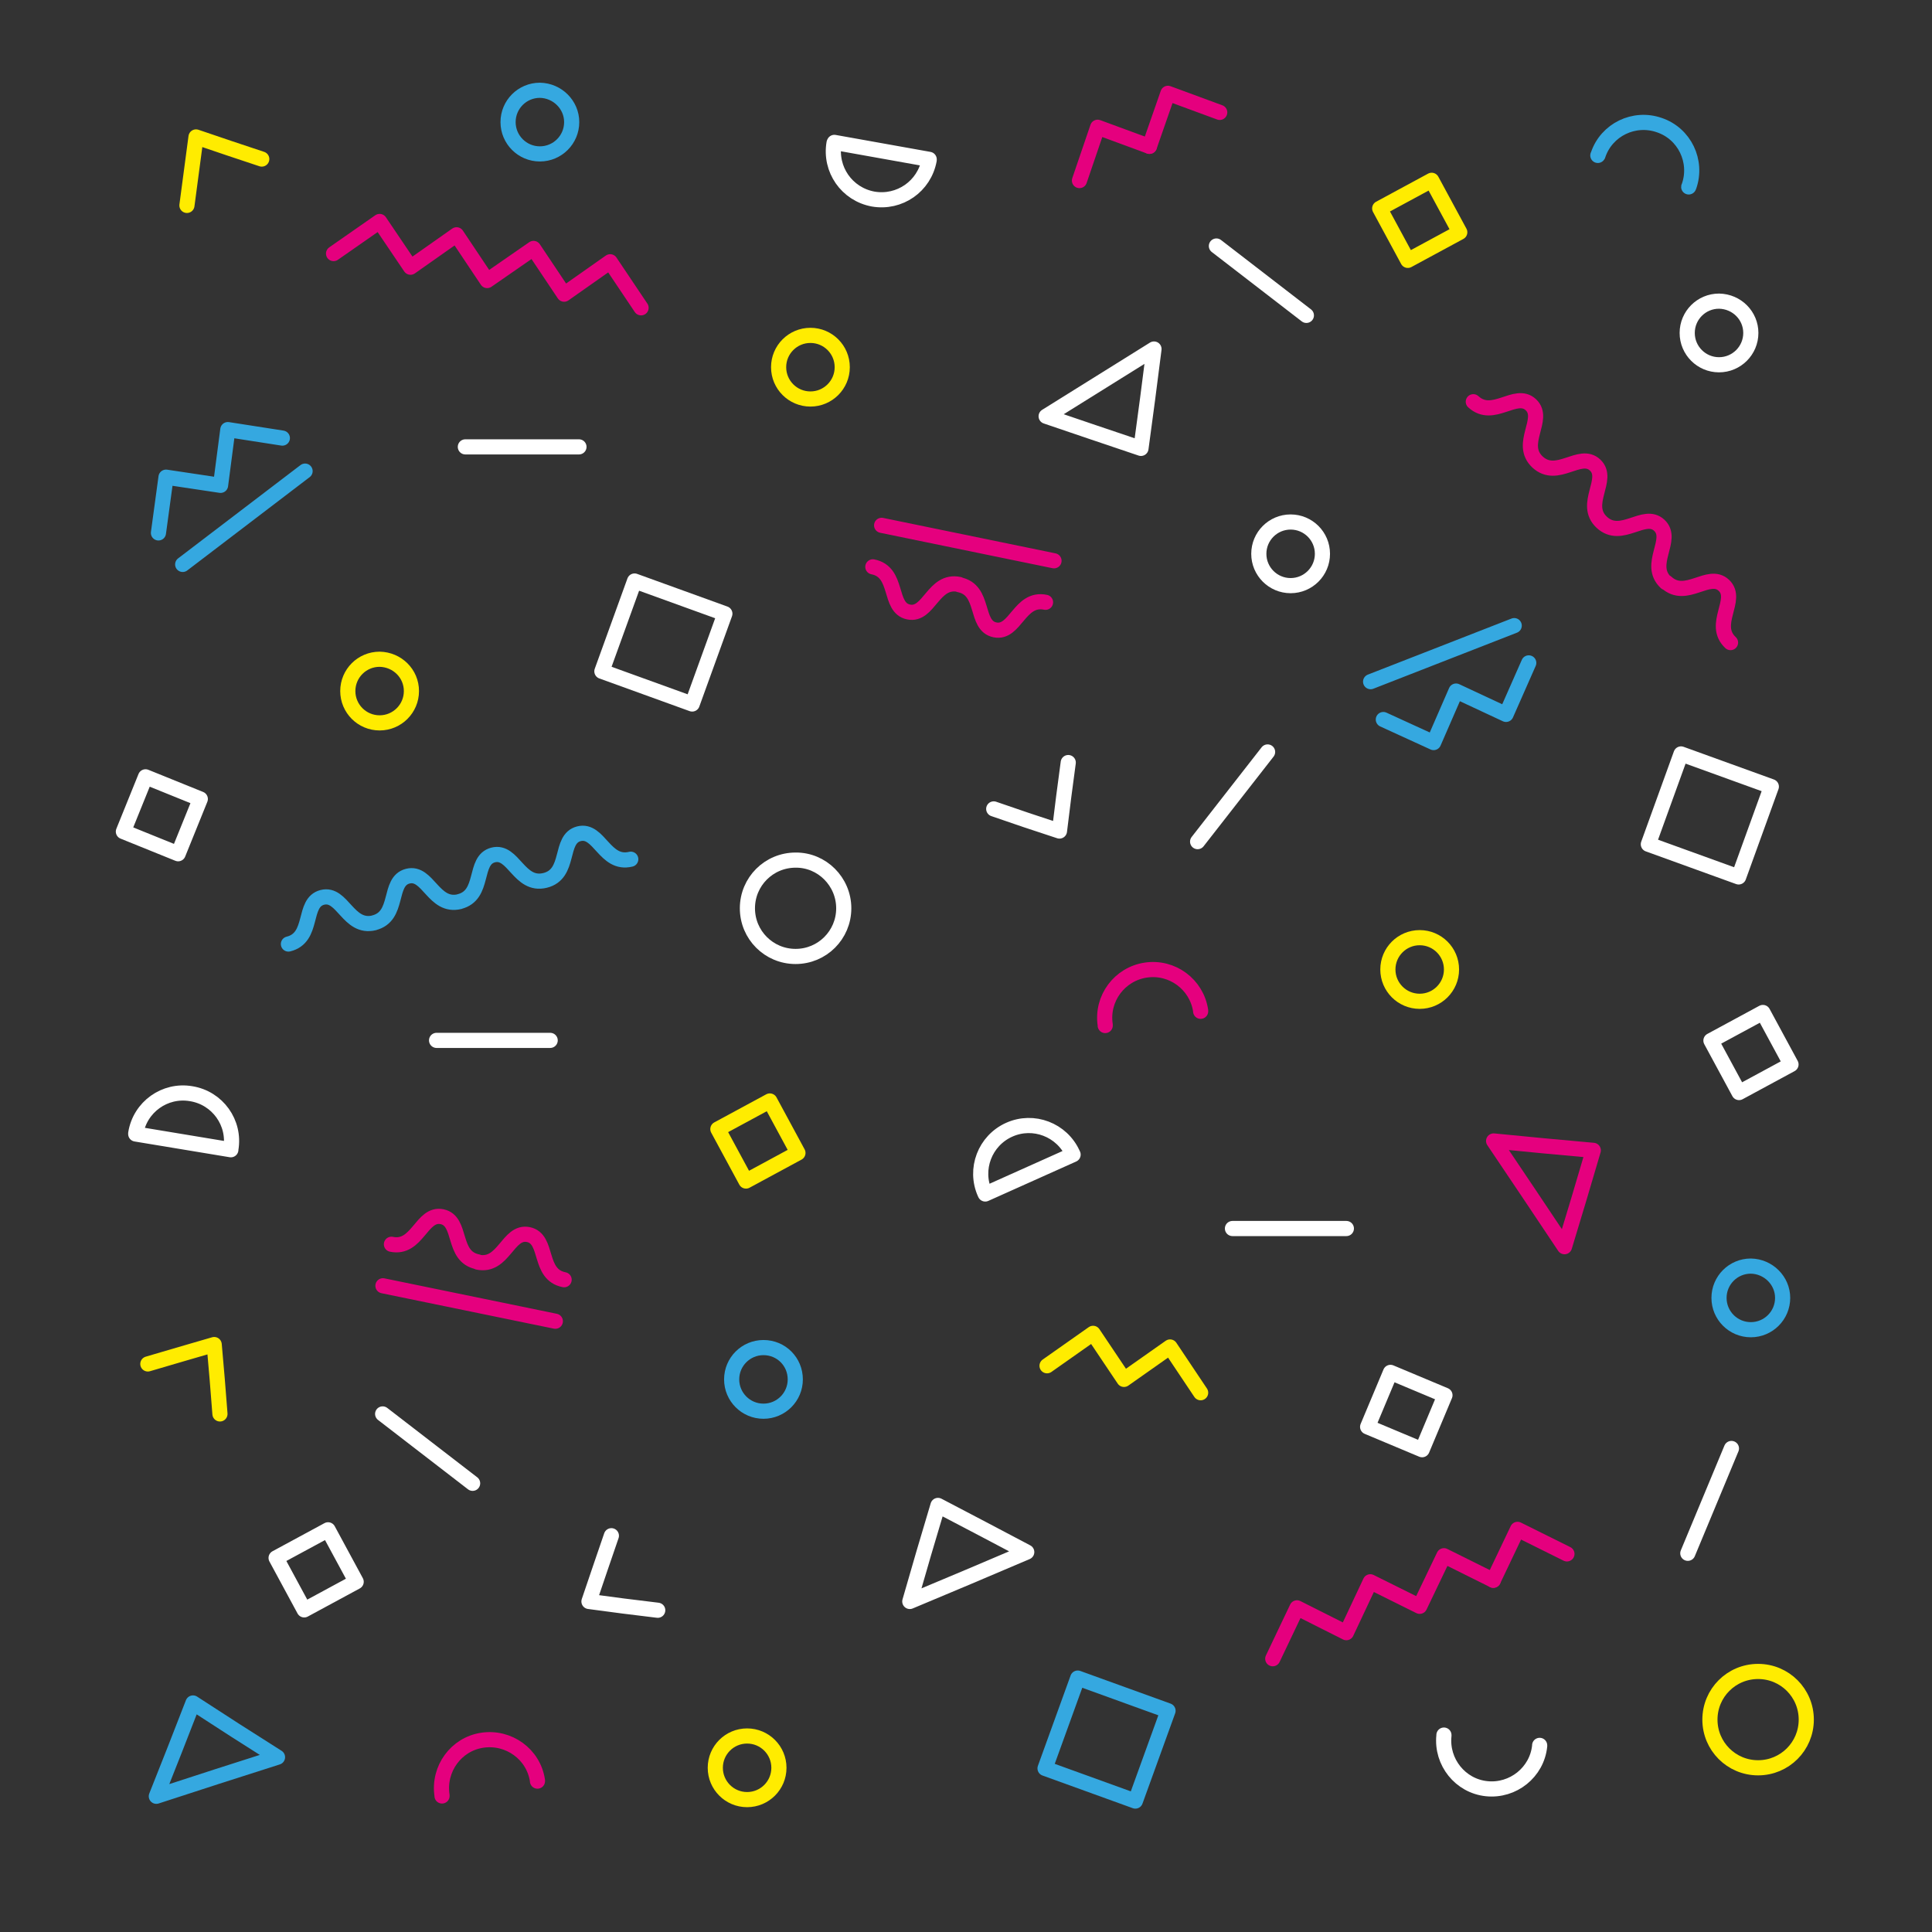 <svg xmlns="http://www.w3.org/2000/svg" id="Layer_1" x="0" y="0" version="1.1" viewBox="0 0 637.7 637.8" xml:space="preserve"><rect x="0" y="0" width="637.7" height="637.8" fill="#333333" stroke="none"/><style>.st0,.st1,.st2,.st3{fill:none;stroke:#fff;stroke-width:5;stroke-linecap:round;stroke-linejoin:round;stroke-miterlimit:10}.st1,.st2,.st3{stroke:#ffec00}.st2,.st3{stroke:#e5007e}.st3{stroke:#35a8e0}</style><path d="M360.9 142.7l15.7 5.3 2.2-16.4 2.1-16.4-17.8 11.1-17.8 11.1zM328 267l10.8 3.7 10.9 3.6 1.4-11.3 1.5-11.3M201.8 506.9l-3.7 10.8-3.7 10.9 11.3 1.5 11.4 1.4" class="st0"/><path d="M72.6 466.7l-.9-11.4-1-11.5-11 3.2-10.9 3.2M86.4 52.5l-10.8-3.6-10.9-3.7-1.5 11.3-1.5 11.3" class="st1"/><path d="M521.2 395.6l4.7-15.9-16.4-1.5-16.5-1.6 11.7 17.4 11.7 17.5z" class="st2"/><path d="M324.3 504.6l-14.7-7.7-4.7 15.8-4.6 15.9 19.3-8.1 19.3-8.2z" class="st0"/><path d="M77.6 571.1l-13.9-9-6 15.4-6.1 15.4 20-6.5 20-6.4z" class="st3"/><path d="M278.5 299.8c0 8.8-7.1 15.9-15.9 15.9s-15.9-7.1-15.9-15.9 7.1-15.9 15.9-15.9c8.7-.1 15.9 7.1 15.9 15.9z" class="st0"/><path d="M596.2 567.6c0 8.8-7.1 15.9-15.9 15.9s-15.9-7.1-15.9-15.9 7.1-15.9 15.9-15.9 15.9 7.1 15.9 15.9zM479.1 320c0 5.8-4.7 10.5-10.5 10.5s-10.5-4.7-10.5-10.5 4.7-10.5 10.5-10.5 10.5 4.7 10.5 10.5zM257.1 583.5c0 5.8-4.7 10.5-10.5 10.5s-10.5-4.7-10.5-10.5 4.7-10.5 10.5-10.5 10.5 4.7 10.5 10.5z" class="st1"/><path d="M262.5 455.3c0 5.8-4.7 10.5-10.5 10.5s-10.5-4.7-10.5-10.5 4.7-10.5 10.5-10.5c5.9 0 10.5 4.7 10.5 10.5z" class="st3"/><path d="M278 121.2c0 5.8-4.7 10.5-10.5 10.5S257 127 257 121.2s4.7-10.5 10.5-10.5 10.5 4.7 10.5 10.5z" class="st1"/><path d="M588.4 428.4c0 5.8-4.7 10.5-10.5 10.5s-10.5-4.7-10.5-10.5 4.7-10.5 10.5-10.5c5.8.1 10.5 4.8 10.5 10.5zM188.7 40.3c0 5.8-4.7 10.5-10.5 10.5s-10.5-4.7-10.5-10.5 4.7-10.5 10.5-10.5c5.8.1 10.5 4.8 10.5 10.5z" class="st3"/><path d="M135.8 228.1c0 5.8-4.7 10.5-10.5 10.5s-10.5-4.7-10.5-10.5 4.7-10.5 10.5-10.5c5.8.1 10.5 4.7 10.5 10.5z" class="st1"/><path d="M577.9 109.9c0 5.8-4.7 10.5-10.5 10.5s-10.5-4.7-10.5-10.5 4.7-10.5 10.5-10.5c5.9.1 10.5 4.8 10.5 10.5zM436.5 182.8c0 5.8-4.7 10.5-10.5 10.5s-10.5-4.7-10.5-10.5 4.7-10.5 10.5-10.5 10.5 4.7 10.5 10.5zM354.2 381.1c0-.1-.1-.1-.1-.2-3.6-8-13-11.6-21-8-8 3.6-11.6 13-8 21 0 .1.1.1.1.2l29-13zM76.2 379.5v-.2c1.5-8.7-4.4-16.9-13.1-18.3-8.7-1.5-16.9 4.4-18.3 13.1v.2l31.4 5.2zM275.4 47c0 .1 0 .2-.1.2-1.5 8.7 4.2 16.9 12.9 18.5 8.7 1.5 16.9-4.2 18.5-12.9v-.2L275.4 47z" class="st0"/><path d="M396.3 333.8v-.2c-1.3-8.7-9.4-14.7-18.1-13.4-8.7 1.3-14.7 9.4-13.4 18.1v.2" class="st2"/><path d="M476.6 572.7v.2c-.9 8.7 5.4 16.6 14.1 17.5 8.7.9 16.6-5.4 17.5-14.1v-.2" class="st0"/><path d="M557.4 61.7c0-.1.1-.1.1-.2 2.9-8.3-1.5-17.4-9.8-20.2-8.3-2.9-17.4 1.5-20.2 9.8 0 .1 0 .1-.1.2" class="st3"/><path d="M177.4 587.9v-.2c-1.3-8.7-9.5-14.6-18.2-13.3-8.7 1.3-14.6 9.5-13.3 18.2v.2" class="st2"/><path d="M203.1 196.3h31.7V228h-31.7z" class="st0" transform="rotate(-70.105 218.901 212.104)"/><path d="M349.4 558.4h31.7v31.7h-31.7z" class="st3" transform="rotate(-70.105 365.197 574.226)"/><path d="M548.5 253.4h31.7v31.7h-31.7z" class="st0" transform="rotate(-70.105 564.292 269.187)"/><path d="M458.9 63h19.5v19.5h-19.5z" class="st1" transform="rotate(-28.406 468.59 72.806)"/><path d="M454.4 456h19.5v19.5h-19.5z" class="st0" transform="rotate(-67.25 464.162 465.727)"/><path d="M240.4 366.9h19.5v19.5h-19.5z" class="st1" transform="rotate(-28.406 250.086 376.604)"/><path d="M568.2 337.7h19.5v19.5h-19.5z" class="st0" transform="rotate(-28.406 577.862 347.432)"/><path d="M43.7 259.4h19.5v19.5H43.7z" class="st0" transform="matrix(.375 -.927 .927 .375 -216.126 217.72)"/><path d="M94.6 508.4h19.5v19.5H94.6z" class="st0" transform="rotate(-28.406 104.374 518.162)"/><path d="M134.6 289.2c6.7-1.7 8.5 10.5 17.1 8.4M106.4 296.2c6.7-1.7 8.5 10.5 17.1 8.4M134.6 289.2c-6.7 1.7-2.6 13.3-11.2 15.4M106.4 296.2c-6.7 1.7-2.6 13.3-11.2 15.4M191.1 275.2c6.7-1.7 8.5 10.5 17.1 8.4M162.8 282.2c6.7-1.7 8.5 10.5 17.1 8.4M191.1 275.2c-6.7 1.7-2.6 13.3-11.2 15.4M162.8 282.2c-6.7 1.7-2.6 13.3-11.2 15.4" class="st3"/><path d="M526.5 153.5c5 4.7-4.2 12.9 2.2 18.9M505.3 133.6c5 4.7-4.2 12.9 2.2 18.9M526.5 153.5c-5-4.7-12.5 5-19-1M505.3 133.6c-5-4.7-12.5 5-19-1M569 193.2c5 4.7-4.2 12.9 2.2 18.9M547.7 173.4c5 4.7-4.2 12.9 2.2 18.9M569 193.2c-5-4.7-12.5 5-19-1M547.7 173.4c-5-4.7-12.5 5-19-1M110.1 83.7l15.2-10.6 10.2 15.1M135.5 88.2l15.2-10.7 10.1 15.1M160.8 92.6L176.1 82l10.1 15.1M186.2 97.1l15.2-10.7 10.2 15.2" class="st2"/><g><path d="M345.6 450.8l15.2-10.7 10.2 15.2M371 455.3l15.2-10.7 10.1 15.1" class="st1"/></g><g><path d="M356.3 59.6l6-17.6 17.1 6.3" class="st2"/><path d="M379.4 48.3l6.1-17.5 17.1 6.3" class="st2"/></g><g><path d="M420.1 547.5l8-16.8 16.3 8.2M444.4 538.9l7.9-16.8 16.3 8.1M468.6 530.2l8-16.7 16.3 8.1" class="st2"/><path d="M492.9 521.6l8-16.8 16.3 8.1" class="st2"/></g><g><path d="M504.6 218.8l-7.5 17-16.5-7.7M480.6 228.1l-7.4 17-16.6-7.6M499.8 206.5L452.4 225" class="st3"/></g><g><path d="M52.3 175.9l2.5-18.4 18 2.7M72.8 160.2l2.4-18.4 18 2.8M60.3 186.3l40.4-30.8" class="st3"/></g><g><path d="M174.4 407.5c6.8 1.4 3.1 13.2 11.8 14.9M145.9 401.6c6.8 1.4 3.1 13.2 11.8 14.9M174.4 407.5c-6.8-1.4-8.1 10.9-16.7 9.1M145.9 401.6c-6.8-1.4-8.1 10.9-16.7 9.1M126.4 424.4l56.9 11.7" class="st2"/></g><g><path d="M299.9 202c-6.8-1.4-3.1-13.2-11.8-14.9M328.4 207.9c-6.8-1.4-3.1-13.2-11.8-14.9M299.9 202c6.8 1.4 8.1-10.9 16.7-9.1M328.4 207.9c6.8 1.4 8.1-10.9 16.7-9.1M347.9 185.1L291 173.4" class="st2"/></g><path d="M406.8 405.5h37.6M153.6 147.5h37.5M144.1 343.4h37.5M126.3 466.7l29.7 22.9M401.5 81.2l29.7 22.9M571.5 478.1l-14.4 34.6M418.4 248.2l-23.1 29.6" class="st0"/></svg>
